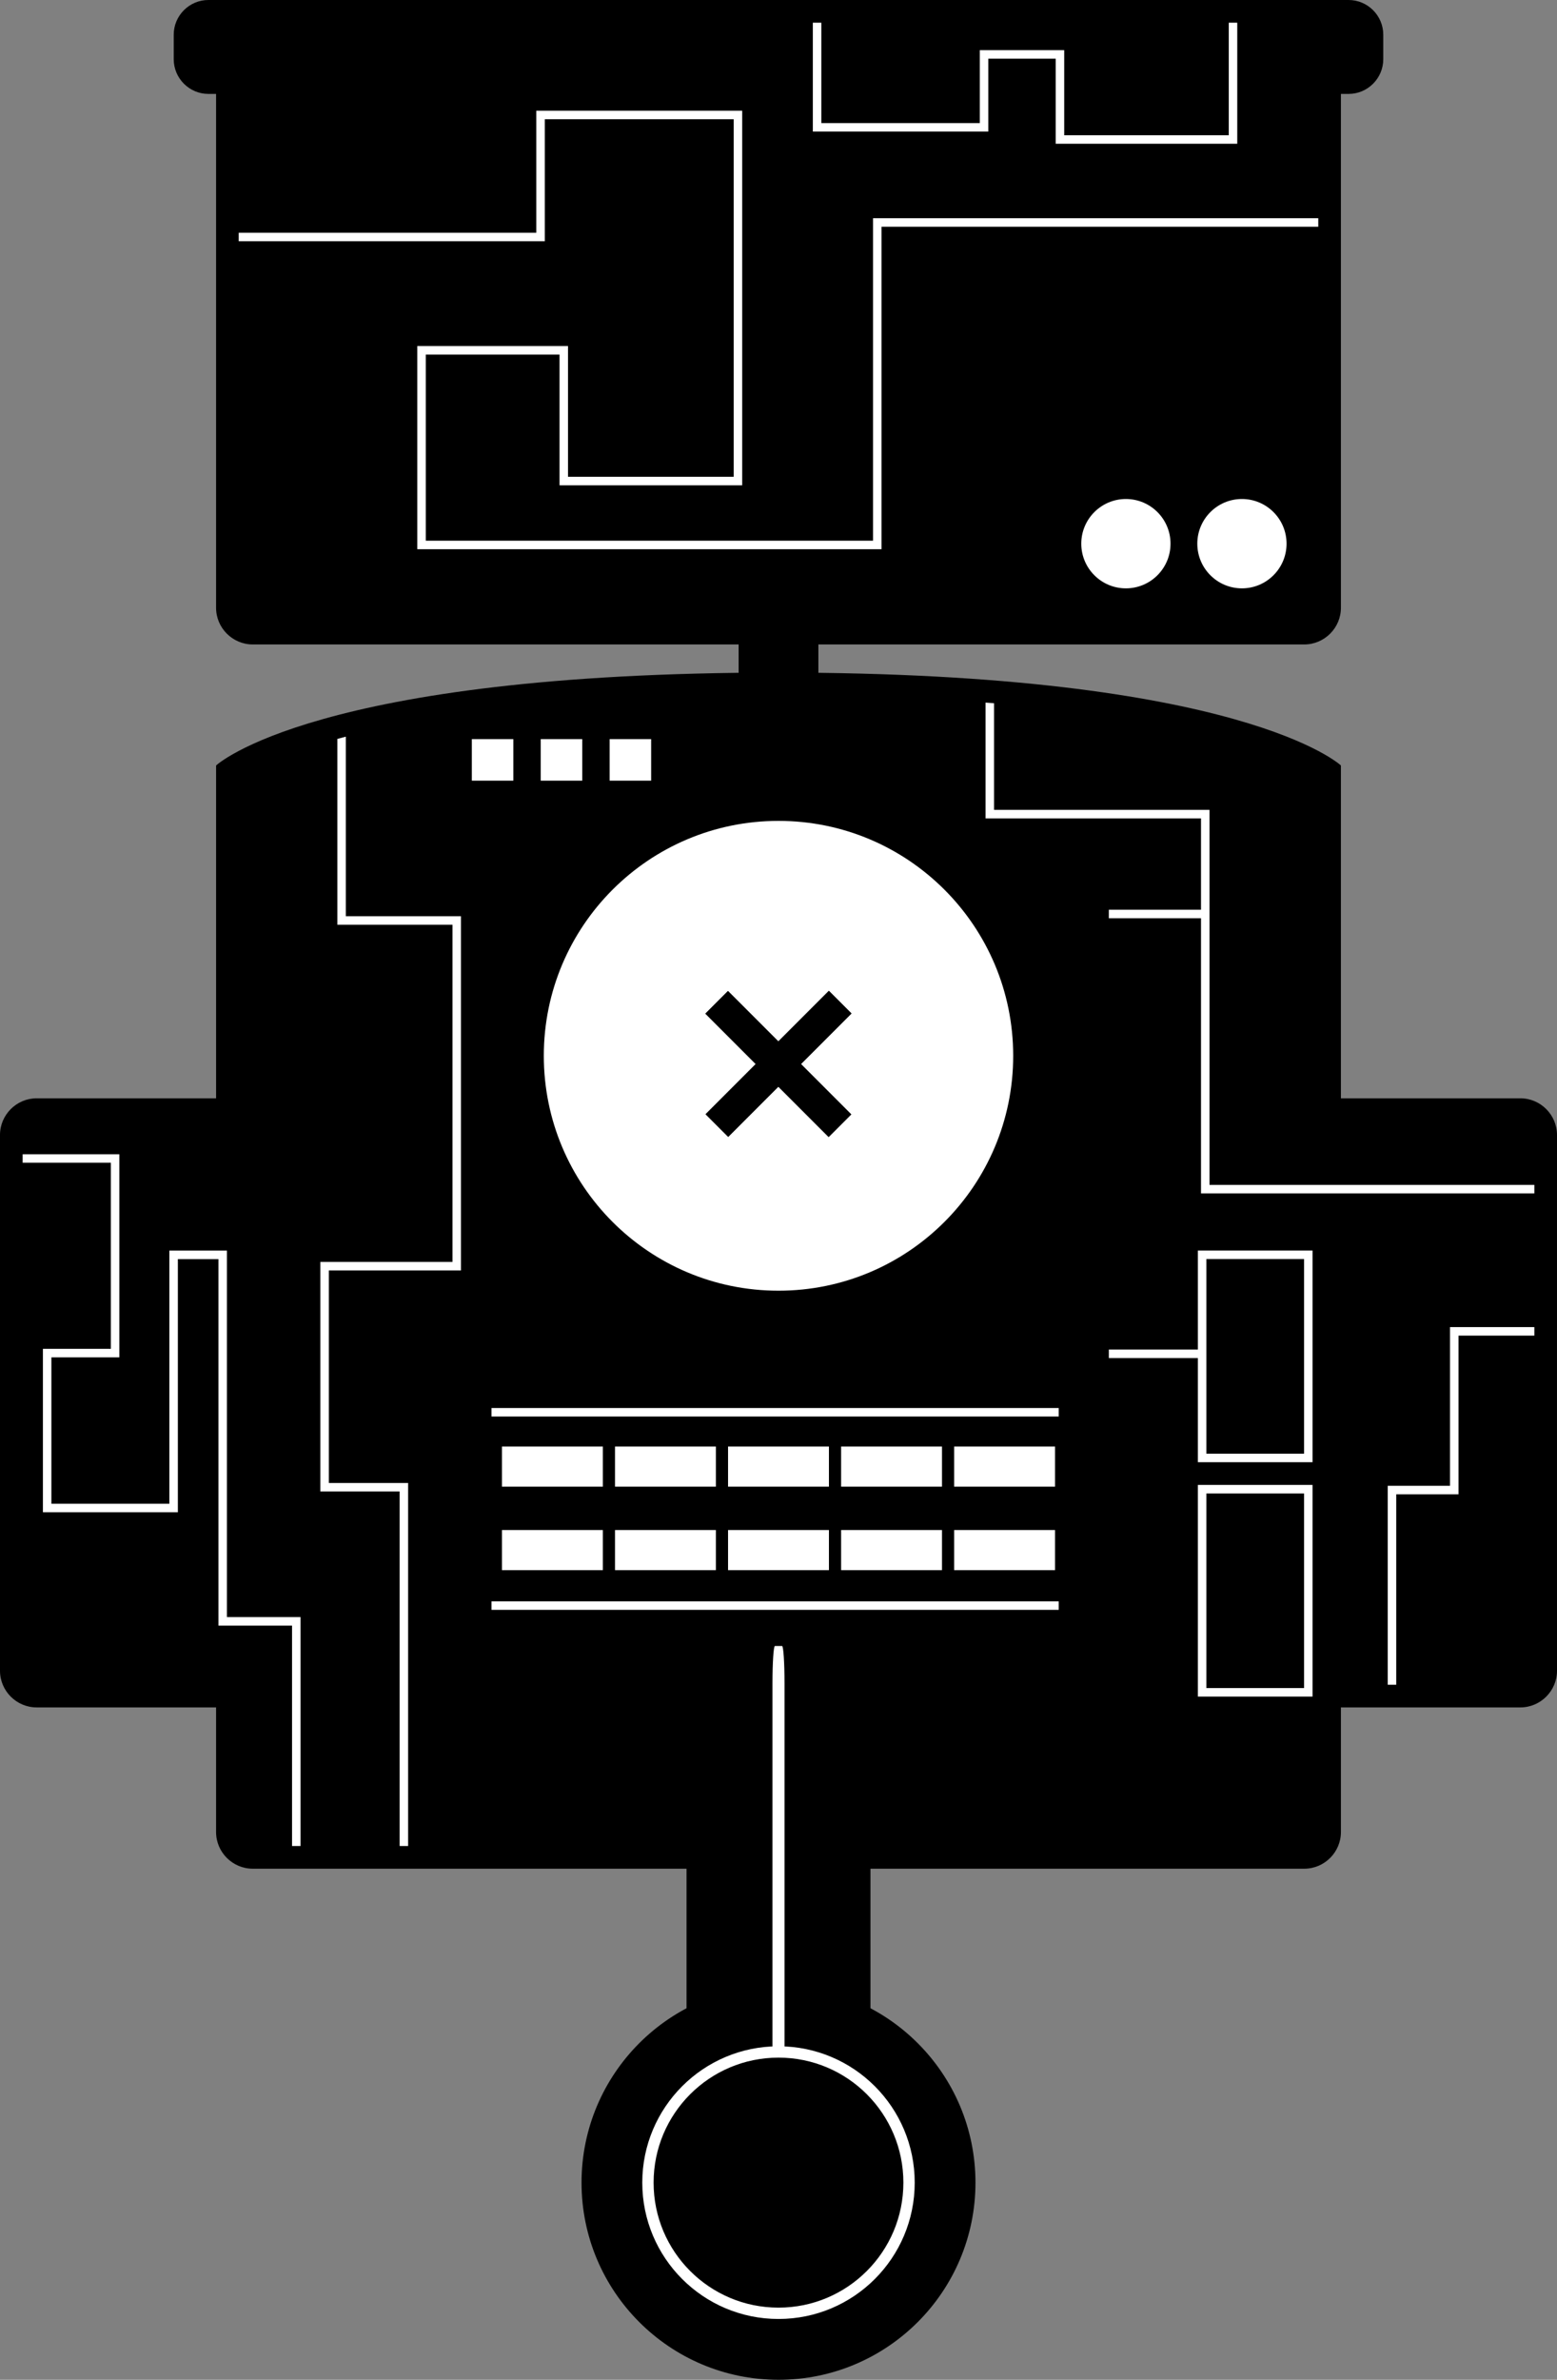 <?xml version="1.0" encoding="utf-8"?>
<!-- Generator: Adobe Illustrator 15.0.0, SVG Export Plug-In . SVG Version: 6.00 Build 0)  -->
<!DOCTYPE svg PUBLIC "-//W3C//DTD SVG 1.1//EN" "http://www.w3.org/Graphics/SVG/1.1/DTD/svg11.dtd">
<svg version="1.1" id="Layer_1" xmlns="http://www.w3.org/2000/svg" xmlns:xlink="http://www.w3.org/1999/xlink" x="0px" y="0px"
	 width="137.485px" height="209.948px" viewBox="0 0 137.485 209.948" enable-background="new 0 0 137.485 209.948"
	 xml:space="preserve">
<rect x="0" y="0" width="137.485" height="209.948" fill="#808080" stroke="none"/>
<path d="M115.169,164.86c1.78,0,3.236-1.456,3.236-3.236l-0.001-94.092c0,0-8.674-8.197-49.662-8.197
	c-40.988,0-49.661,8.197-49.661,8.197l-0.002,94.092c0,1.78,1.456,3.236,3.236,3.236H115.169z"/>
<path d="M76.862,197.626c0,1.813-1.483,3.298-3.297,3.298H63.92c-1.814,0-3.298-1.484-3.298-3.298v-49.115
	c0-1.813,1.484-3.298,3.298-3.298h9.646c1.813,0,3.297,1.484,3.297,3.298V197.626z"/>
<path d="M86.135,192.555c0,9.606-7.787,17.394-17.393,17.394c-9.605,0-17.392-7.787-17.392-17.394
	c0-9.605,7.787-17.393,17.392-17.393C78.348,175.162,86.135,182.949,86.135,192.555"/>
<circle fill="none" stroke="#FFFFFF" stroke-miterlimit="10" cx="68.742" cy="192.555" r="11.528"/>
<path fill="#FFFFFF" d="M69.274,180.925v-32.414c0-1.813-0.097-3.299-0.216-3.299h-0.632c-0.119,0-0.216,1.485-0.216,3.299v32.414
	H69.274z"/>
<path d="M137.484,121.446l0.001-21.316c0-1.779-1.456-3.236-3.236-3.236h-24.711c-1.779,0-3.235,1.457-3.235,3.236v47.265
	c0,1.78,1.456,3.236,3.235,3.236h24.711c1.779,0,3.236-1.456,3.236-3.236L137.484,121.446z"/>
<path d="M31.182,121.446l0.001-21.316c0-1.779-1.456-3.236-3.236-3.236H3.235C1.456,96.895,0,98.352,0,100.13v47.265
	c0,1.78,1.456,3.236,3.235,3.236h24.712c1.779,0,3.236-1.456,3.236-3.236L31.182,121.446z"/>
<path d="M72.264,63.597c0,0.787-0.644,1.43-1.43,1.43h-4.183c-0.787,0-1.43-0.643-1.43-1.43V42.298c0-0.787,0.643-1.431,1.43-1.431
	h4.183c0.786,0,1.43,0.644,1.43,1.431V63.597z"/>
<rect x="44.324" y="127.615" fill="#FFFFFF" width="8.908" height="3.538"/>
<rect x="54.306" y="127.615" fill="#FFFFFF" width="8.908" height="3.538"/>
<rect x="64.288" y="127.615" fill="#FFFFFF" width="8.908" height="3.538"/>
<rect x="74.271" y="127.615" fill="#FFFFFF" width="8.908" height="3.538"/>
<rect x="84.252" y="127.615" fill="#FFFFFF" width="8.908" height="3.538"/>
<rect x="44.324" y="134.982" fill="#FFFFFF" width="8.908" height="3.538"/>
<rect x="54.306" y="134.982" fill="#FFFFFF" width="8.908" height="3.538"/>
<rect x="64.288" y="134.982" fill="#FFFFFF" width="8.908" height="3.538"/>
<rect x="74.271" y="134.982" fill="#FFFFFF" width="8.908" height="3.538"/>
<rect x="84.252" y="134.982" fill="#FFFFFF" width="8.908" height="3.538"/>
<path fill="#FFFFFF" d="M89.466,93.144c0,11.445-9.278,20.724-20.724,20.724c-11.445,0-20.723-9.278-20.723-20.724
	c0-11.445,9.278-20.724,20.723-20.724C80.188,72.419,89.466,81.699,89.466,93.144"/>
<path d="M118.404,27.669l0.001-21.316c0-1.779-1.456-3.236-3.236-3.236H22.315c-1.78,0-3.236,1.457-3.236,3.236v47.265
	c0,1.78,1.456,3.236,3.236,3.236h92.854c1.779,0,3.236-1.456,3.236-3.236L118.404,27.669z"/>
<path d="M122.144,3.06c0-1.683-1.377-3.06-3.061-3.06H18.4c-1.683,0-3.06,1.377-3.06,3.06v2.166c0,1.683,1.377,3.06,3.06,3.06
	h100.683c1.684,0,3.061-1.377,3.061-3.06V3.06z"/>
<path fill="#FFFFFF" d="M103.358,47.964c0,2.176-1.764,3.941-3.94,3.941c-2.176,0-3.94-1.765-3.94-3.941
	c0-2.176,1.765-3.941,3.94-3.941C101.595,44.023,103.358,45.788,103.358,47.964"/>
<path fill="#FFFFFF" d="M113.604,47.964c0,2.176-1.764,3.941-3.94,3.941c-2.176,0-3.94-1.765-3.94-3.941
	c0-2.176,1.765-3.941,3.94-3.941C111.841,44.023,113.604,45.788,113.604,47.964"/>
<rect x="67.33" y="86.172" transform="matrix(0.707 0.707 -0.707 0.707 86.512 -21.114)" width="2.824" height="15.4"/>
<rect x="67.33" y="86.172" transform="matrix(0.707 -0.707 0.707 0.707 -46.243 76.103)" width="2.824" height="15.399"/>
<rect x="67.33" y="86.172" transform="matrix(0.707 0.707 -0.707 0.707 86.512 -21.114)" width="2.824" height="15.4"/>
<rect x="67.33" y="86.172" transform="matrix(0.707 -0.707 0.707 0.707 -46.243 76.103)" width="2.824" height="15.399"/>
<path fill="#FFFFFF" d="M41.663,68.872h3.667v-3.667h-3.667V68.872z M47.746,68.872h3.667v-3.667h-3.667V68.872z M53.83,68.872
	h3.667v-3.667H53.83V68.872z"/>
<path fill="#FFFFFF" d="M87.269,5.175h5.952v7.507h16.03V2h-0.75v9.932h-14.53V4.425h-7.452v6.434H72.524V2h-0.75v9.609h15.494
	V5.175z M43.401,142.023h50.084v-0.75H43.401V142.023z M20.038,142.663V110.33h-5.083v22.333H4.538v-12.916h6V101.83H2v0.75h7.788
	v16.417h-6v14.416h11.917V111.08h3.583v32.333h6.5v19.447h0.75v-20.197H20.038z M128.038,131.08h-5.5v17.552h0.75V131.83h5.5v-14
	h6.697v-0.75h-7.447V131.08z M106.801,104.534V71.448H87.776V62.04c-0.244-0.02-0.502-0.037-0.75-0.056v10.214h19.024v8.061h-8.138
	v0.75h8.138v24.275h29.435v-0.75H106.801z M105.774,149.675h10.125v-18.672h-10.125V149.675z M106.524,131.753h8.625v17.172h-8.625
	V131.753z M43.401,124.968h50.084v-0.75H43.401V124.968z M105.774,119.059h-7.861v0.75h7.861v9.188h10.125v-18.672h-10.125V119.059z
	 M106.524,111.074h8.625v17.172h-8.625V111.074z M30.538,64.991c-0.256,0.066-0.505,0.131-0.75,0.197V81.58h10.167v29.75H28.288
	v20.25h7v31.28h0.75v-32.03h-7v-18.75h11.667V80.83H30.538V64.991z M48.106,10.518h16.68v31.546H50.157V30.53h-13.31v17.923h40.992
	V20.002h38.566v-0.75H77.089v28.451H37.597V31.28h11.81v11.534h16.129V9.768h-18.18v10.765H21.079v0.75h27.027V10.518z"/>
</svg>
